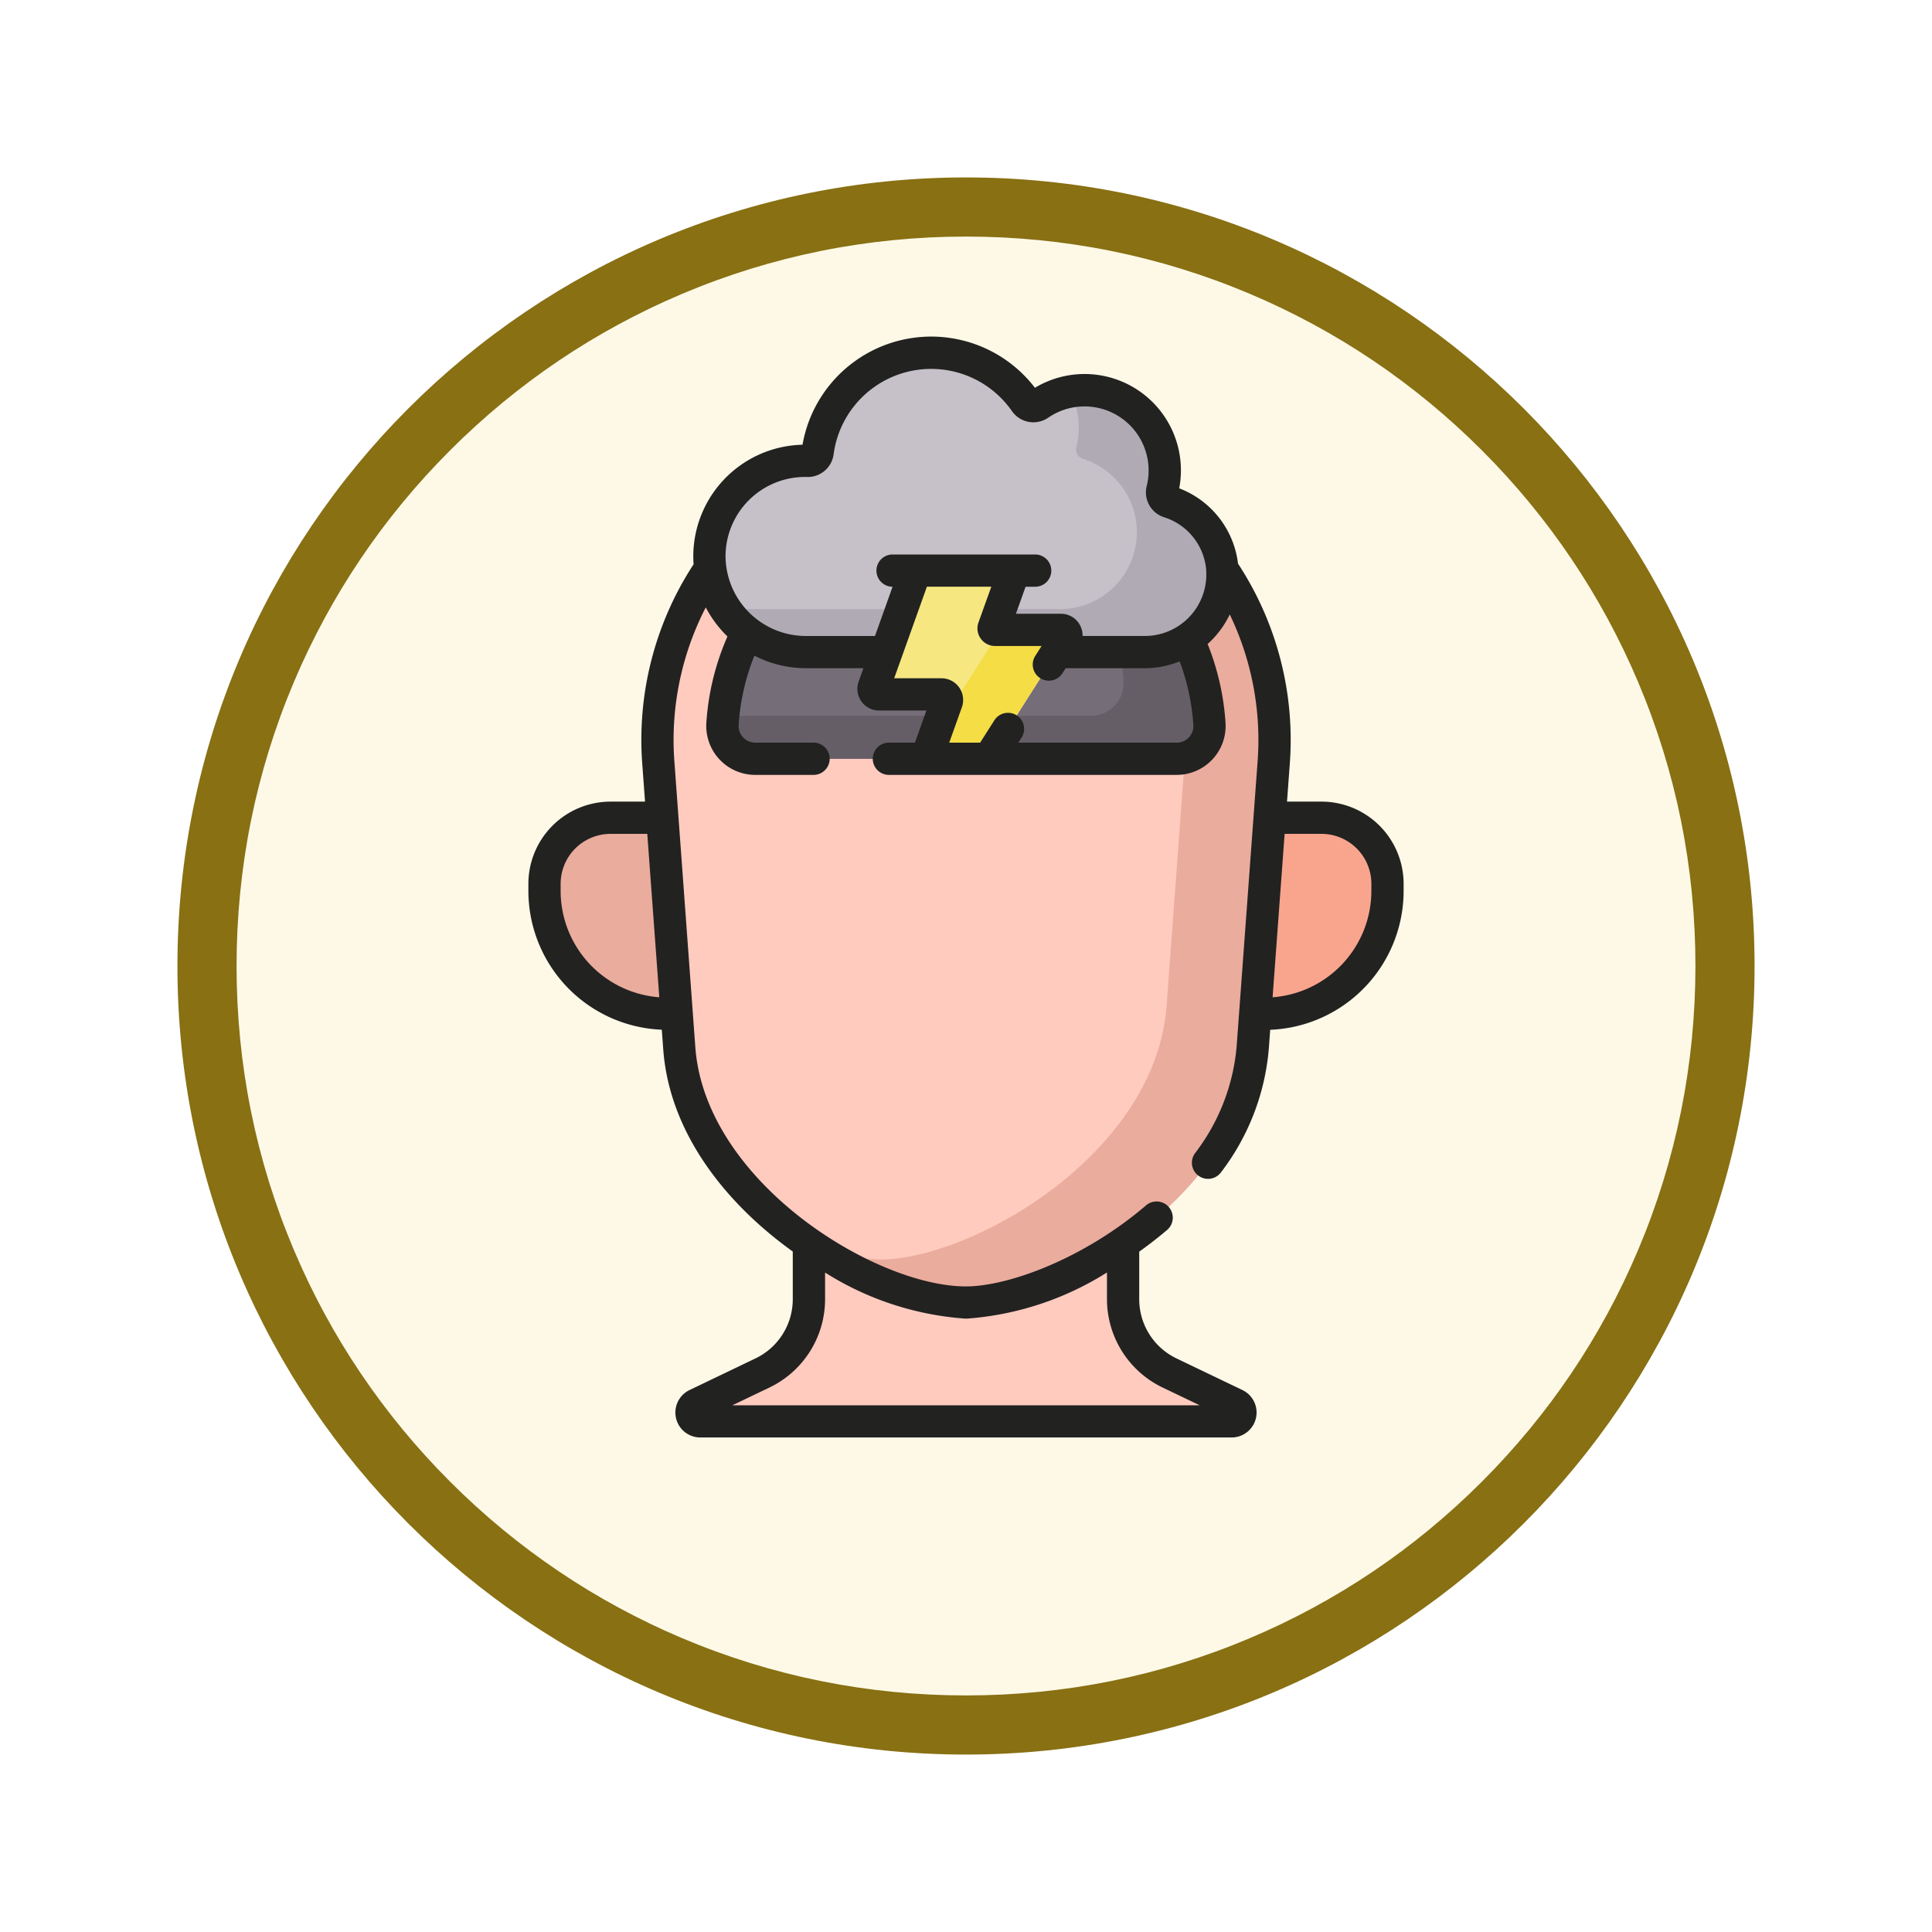 <svg xmlns="http://www.w3.org/2000/svg" xmlns:xlink="http://www.w3.org/1999/xlink" width="98" height="98" viewBox="0 0 98 98">
  <defs>
    <filter id="Trazado_904820" x="0" y="0" width="98" height="98" filterUnits="userSpaceOnUse">
      <feOffset dy="3" input="SourceAlpha"/>
      <feGaussianBlur stdDeviation="3" result="blur"/>
      <feFlood flood-opacity="0.161"/>
      <feComposite operator="in" in2="blur"/>
      <feComposite in="SourceGraphic"/>
    </filter>
  </defs>
  <g id="Grupo_1210396" data-name="Grupo 1210396" transform="translate(-191 -12627.15)">
    <g id="Grupo_1210133" data-name="Grupo 1210133" transform="translate(0 4885.367)">
      <g id="Grupo_1209198" data-name="Grupo 1209198" transform="translate(200 7747.783)">
        <g id="Grupo_1202705" data-name="Grupo 1202705" transform="translate(0 0)">
          <g id="Grupo_1173585" data-name="Grupo 1173585" transform="translate(0 0)">
            <g id="Grupo_1173428" data-name="Grupo 1173428">
              <g id="Grupo_1171958" data-name="Grupo 1171958">
                <g id="Grupo_1167341" data-name="Grupo 1167341">
                  <g id="Grupo_1166792" data-name="Grupo 1166792">
                    <g transform="matrix(1, 0, 0, 1, -9, -6)" filter="url(#Trazado_904820)">
                      <g id="Trazado_904820-2" data-name="Trazado 904820" transform="translate(9 6)" fill="#fef9e7">
                        <path d="M 40 78.5 C 34.802 78.5 29.76 77.482 25.015 75.475 C 20.43 73.536 16.313 70.76 12.776 67.224 C 9.24 63.687 6.464 59.57 4.525 54.985 C 2.518 50.24 1.5 45.198 1.5 40 C 1.5 34.802 2.518 29.76 4.525 25.015 C 6.464 20.43 9.24 16.313 12.776 12.776 C 16.313 9.24 20.43 6.464 25.015 4.525 C 29.76 2.518 34.802 1.5 40 1.5 C 45.198 1.5 50.24 2.518 54.985 4.525 C 59.57 6.464 63.687 9.24 67.224 12.776 C 70.76 16.313 73.536 20.43 75.475 25.015 C 77.482 29.76 78.5 34.802 78.5 40 C 78.5 45.198 77.482 50.24 75.475 54.985 C 73.536 59.57 70.76 63.687 67.224 67.224 C 63.687 70.76 59.57 73.536 54.985 75.475 C 50.24 77.482 45.198 78.5 40 78.5 Z" stroke="none"/>
                        <path d="M 40 3 C 35.004 3 30.158 3.978 25.599 5.906 C 21.193 7.77 17.236 10.438 13.837 13.837 C 10.438 17.236 7.77 21.193 5.906 25.599 C 3.978 30.158 3 35.004 3 40 C 3 44.996 3.978 49.842 5.906 54.401 C 7.77 58.807 10.438 62.764 13.837 66.163 C 17.236 69.562 21.193 72.23 25.599 74.094 C 30.158 76.022 35.004 77 40 77 C 44.996 77 49.842 76.022 54.401 74.094 C 58.807 72.23 62.764 69.562 66.163 66.163 C 69.562 62.764 72.23 58.807 74.094 54.401 C 76.022 49.842 77 44.996 77 40 C 77 35.004 76.022 30.158 74.094 25.599 C 72.23 21.193 69.562 17.236 66.163 13.837 C 62.764 10.438 58.807 7.77 54.401 5.906 C 49.842 3.978 44.996 3 40 3 M 40 0 C 62.091 0 80 17.909 80 40 C 80 62.091 62.091 80 40 80 C 17.909 80 -7.62939453125e-06 62.091 -7.62939453125e-06 40 C -7.62939453125e-06 17.909 17.909 0 40 0 Z" stroke="none" fill="#887013"/>
                      </g>
                    </g>
                  </g>
                </g>
              </g>
            </g>
          </g>
        </g>
      </g>
    </g>
    <g id="depression_2598829" transform="translate(165.333 12644.229)">
      <path id="Trazado_1050484" data-name="Trazado 1050484" d="M391,233.669h-.484l.732-9.939h2.63a3.348,3.348,0,0,1,3.348,3.348v.366A6.225,6.225,0,0,1,391,233.669Z" transform="translate(-301.175 -199.329)" fill="#f9a58e"/>
      <path id="Trazado_1050485" data-name="Trazado 1050485" d="M66.194,233.669h.484l-.732-9.939h-2.63a3.348,3.348,0,0,0-3.348,3.348v.366A6.225,6.225,0,0,0,66.194,233.669Z" transform="translate(-6.682 -199.329)" fill="#eaac9d"/>
      <path id="Trazado_1050486" data-name="Trazado 1050486" d="M150.152,424.494v-2.849a15.782,15.782,0,0,1-7.969,3.005,15.781,15.781,0,0,1-7.969-3.005v2.849a4.128,4.128,0,0,1-2.342,3.722l-3.368,1.616a.447.447,0,0,0,.193.849h26.971a.447.447,0,0,0,.193-.849l-3.368-1.616A4.128,4.128,0,0,1,150.152,424.494Z" transform="translate(-67.516 -375.659)" fill="#ffcbbe"/>
      <path id="Trazado_1050487" data-name="Trazado 1050487" d="M143.777,61.3a15.647,15.647,0,1,0-31.21,0l1.064,14.447c.561,7.616,9.951,12.895,14.541,12.895s13.98-5.278,14.541-12.895Z" transform="translate(-53.505 -39.652)" fill="#ffcbbe"/>
      <path id="Trazado_1050488" data-name="Trazado 1050488" d="M197.666,51.146a15.629,15.629,0,0,1,6.519,13.891l-1.064,14.447c-.561,7.616-9.951,12.895-14.541,12.895a10.694,10.694,0,0,1-3.356-.656,15.563,15.563,0,0,0,7.719,2.837c4.59,0,13.98-5.278,14.541-12.895l1.064-14.447A15.655,15.655,0,0,0,197.666,51.146Z" transform="translate(-118.276 -45.568)" fill="#eaac9d"/>
      <path id="Trazado_1050489" data-name="Trazado 1050489" d="M277.867,144.911a12.178,12.178,0,0,0-1.092-4.3,3.987,3.987,0,0,1-2.2.663h-4.442l-3.445,5.412h9.525A1.663,1.663,0,0,0,277.867,144.911Z" transform="translate(-190.851 -125.273)" fill="#756e78"/>
      <path id="Trazado_1050490" data-name="Trazado 1050490" d="M222.779,112.227a.283.283,0,0,0-.239-.435h-3.335a.075.075,0,0,1-.071-.1l1.038-2.905h-5.005l-2.108,5.9a.283.283,0,0,0,.267.378h3.154a.283.283,0,0,1,.267.378l-1.031,2.887h3.177Z" transform="translate(-143.061 -96.921)" fill="#f6e781"/>
      <path id="Trazado_1050491" data-name="Trazado 1050491" d="M244.376,136.346h-3.054l-2.081,3.268a2.352,2.352,0,0,1-.8.767l-.894,2.5h3.177l3.886-6.1A.283.283,0,0,0,244.376,136.346Z" transform="translate(-164.896 -121.476)" fill="#f4dd45"/>
      <path id="Trazado_1050492" data-name="Trazado 1050492" d="M159.981,15.06a.5.5,0,0,1-.337-.6,4.069,4.069,0,0,0-6.252-4.341.5.5,0,0,1-.7-.124,5.81,5.81,0,0,0-10.528,2.544.508.508,0,0,1-.519.443l-.121,0a4.851,4.851,0,1,0,.061,9.7h4.066l1.476-4.134h5.005l-1.038,2.905a.075.075,0,0,0,.071.1H154.5a.283.283,0,0,1,.239.435l-.441.693h4.442a3.9,3.9,0,0,0,1.246-7.62Z" transform="translate(-75.017 -6.682)" fill="#c6c1c8"/>
      <path id="Trazado_1050493" data-name="Trazado 1050493" d="M144.123,126.689a4.937,4.937,0,0,0,4.1,2.181h4.066l.779-2.181Z" transform="translate(-81.658 -112.872)" fill="#afaab4"/>
      <path id="Trazado_1050494" data-name="Trazado 1050494" d="M277.754,30.582a.5.5,0,0,1-.337-.6,4.069,4.069,0,0,0-3.731-5.052,4.112,4.112,0,0,0-.942.059,4.023,4.023,0,0,1,.422,1.531,4.074,4.074,0,0,1-.112,1.281.5.5,0,0,0,.337.6,3.9,3.9,0,0,1-1.246,7.62H269.2l-.34.953a.075.075,0,0,0,.071.1h3.335a.283.283,0,0,1,.239.435l-.441.693h4.442a3.9,3.9,0,0,0,1.246-7.62Z" transform="translate(-192.789 -22.204)" fill="#afaab4"/>
      <path id="Trazado_1050495" data-name="Trazado 1050495" d="M153.843,140.616h-3.154a.283.283,0,0,1-.267-.378l.631-1.768h-4.066a4.932,4.932,0,0,1-2.99-1.006,12.169,12.169,0,0,0-1.257,4.645,1.663,1.663,0,0,0,1.659,1.772h8.678l1.031-2.887A.283.283,0,0,0,153.843,140.616Z" transform="translate(-80.424 -122.472)" fill="#756e78"/>
      <path id="Trazado_1050496" data-name="Trazado 1050496" d="M142.777,176.308q-.02.2-.034.409a1.663,1.663,0,0,0,1.659,1.772h8.678l.779-2.181Z" transform="translate(-80.425 -157.079)" fill="#665e66"/>
      <path id="Trazado_1050497" data-name="Trazado 1050497" d="M277.866,144.911a12.178,12.178,0,0,0-1.092-4.3,3.987,3.987,0,0,1-2.2.663h-1.25a12.307,12.307,0,0,1,.185,1.458,1.663,1.663,0,0,1-1.659,1.772h-3.774l-1.389,2.181h9.525A1.663,1.663,0,0,0,277.866,144.911Z" transform="translate(-190.85 -125.273)" fill="#665e66"/>
      <g id="Grupo_1210395" data-name="Grupo 1210395" transform="translate(52.469 0)">
        <path id="Trazado_1050498" data-name="Trazado 1050498" d="M92.7,23.583H90.95l.138-1.872a16.29,16.29,0,0,0-2.623-10.2,4.685,4.685,0,0,0-2.982-3.82,4.887,4.887,0,0,0-7.319-5.1A6.628,6.628,0,0,0,66.374,5.48a5.668,5.668,0,0,0-5.526,6.066,16.284,16.284,0,0,0-2.6,10.165l.138,1.872H56.635a4.171,4.171,0,0,0-4.166,4.166v.366a7.052,7.052,0,0,0,6.767,7.038l.074,1c.313,4.248,3.187,7.825,6.57,10.251v2.427A3.327,3.327,0,0,1,64,51.82l-3.368,1.616a1.265,1.265,0,0,0,.547,2.4H88.153a1.265,1.265,0,0,0,.547-2.4L85.332,51.82a3.327,3.327,0,0,1-1.878-2.984V46.41c.49-.349.964-.718,1.415-1.1A.818.818,0,1,0,83.8,44.063c-3.151,2.7-6.982,4.111-9.138,4.111-4.619,0-13.223-5.314-13.725-12.137L59.878,21.59a14.665,14.665,0,0,1,1.589-7.859,5.721,5.721,0,0,0,1.1,1.474,12.958,12.958,0,0,0-1.07,4.378,2.483,2.483,0,0,0,2.475,2.644h2.962a.818.818,0,0,0,0-1.636H63.977a.844.844,0,0,1-.843-.9,11.346,11.346,0,0,1,.8-3.511,5.732,5.732,0,0,0,2.629.636h2.9l-.241.675a1.1,1.1,0,0,0,1.037,1.471h2.4l-.582,1.629H70.756a.818.818,0,0,0,0,1.636h14.6a2.482,2.482,0,0,0,2.475-2.644,12.989,12.989,0,0,0-.908-3.995,4.774,4.774,0,0,0,1.123-1.5,14.677,14.677,0,0,1,1.409,7.5L88.392,36.037a10.362,10.362,0,0,1-2.108,5.38.818.818,0,1,0,1.32.967,11.969,11.969,0,0,0,2.42-6.227l.074-1a7.052,7.052,0,0,0,6.767-7.038v-.366A4.17,4.17,0,0,0,92.7,23.583ZM81.818,47.467v1.369a4.972,4.972,0,0,0,2.806,4.459l1.9.91H62.813l1.9-.91a4.972,4.972,0,0,0,2.806-4.459V47.471a15.344,15.344,0,0,0,7.151,2.339A15.416,15.416,0,0,0,81.818,47.467ZM54.105,28.115v-.366a2.533,2.533,0,0,1,2.53-2.53H58.5l.61,8.289A5.414,5.414,0,0,1,54.105,28.115ZM66.564,15.181a4.075,4.075,0,0,1-4.094-4A4.031,4.031,0,0,1,66.6,7.116a1.322,1.322,0,0,0,1.352-1.153A4.992,4.992,0,0,1,77,3.778a1.327,1.327,0,0,0,1.838.33,3.251,3.251,0,0,1,4.995,3.469,1.324,1.324,0,0,0,.882,1.581,3.064,3.064,0,0,1,2.137,2.687c0,.01,0,.019,0,.029a3.12,3.12,0,0,1-3.137,3.307H80.58a1.1,1.1,0,0,0-1.1-1.128H77.2l.489-1.37h.487a.818.818,0,0,0,0-1.636H70.942a.818.818,0,1,0,0,1.636l-.892,2.5H66.564ZM86.2,19.692a.844.844,0,0,1-.843.9H77.323l.154-.242a.818.818,0,1,0-1.38-.878l-.713,1.12H73.816l.641-1.794a1.1,1.1,0,0,0-1.037-1.472H71.024l1.659-4.644h3.268L75.3,14.494a.894.894,0,0,0,.841,1.195h2.36l-.311.488a.818.818,0,1,0,1.38.878l.152-.239h3.993a4.782,4.782,0,0,0,1.791-.347A11.365,11.365,0,0,1,86.2,19.692Zm9.029,8.423a5.414,5.414,0,0,1-5.01,5.393l.61-8.289H92.7a2.533,2.533,0,0,1,2.53,2.53v.366Z" transform="translate(-52.469 0)" fill="#222221"/>
      </g>
    </g>
  </g>
</svg>
